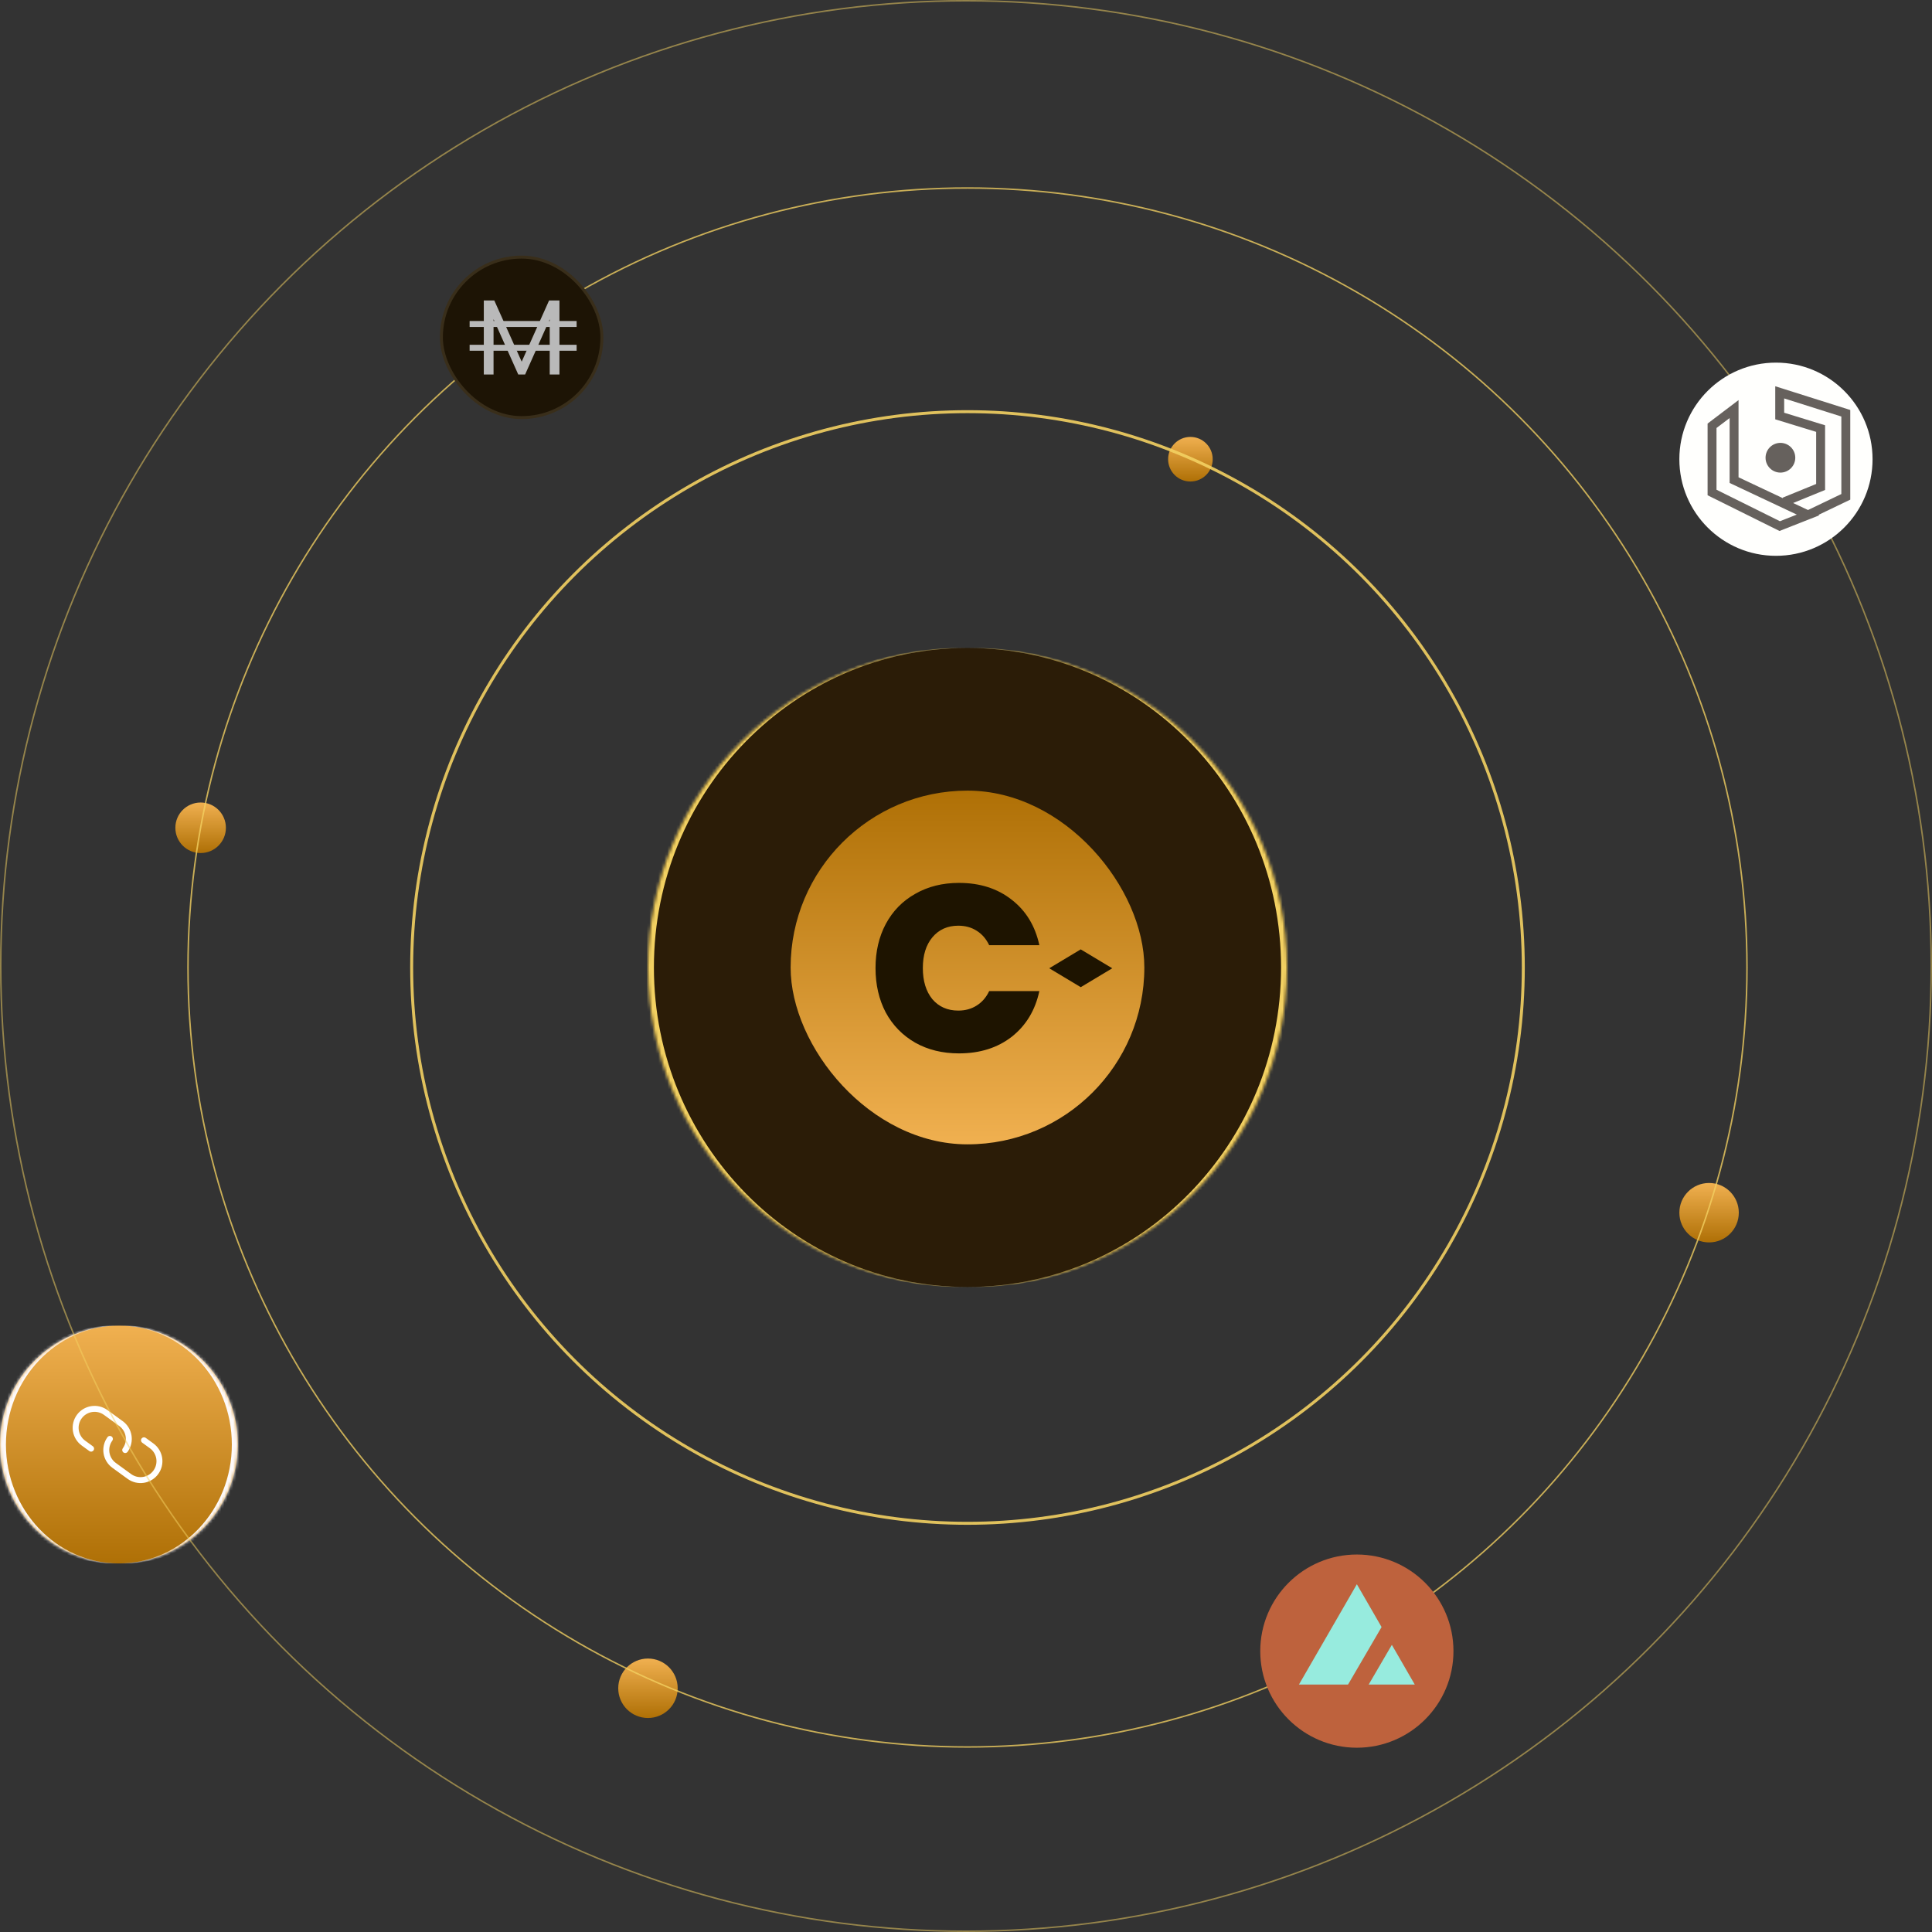 <svg width="650" height="650" viewBox="0 0 650 650" fill="none" xmlns="http://www.w3.org/2000/svg">
<rect x="0" y="0" width="650" height="650" fill="#333333" stroke="none"/>
<circle cx="218" cy="568" r="10" fill="url(#paint0_linear_7_113)"/>
<circle cx="575" cy="408" r="10" fill="url(#paint1_linear_7_113)"/>
<circle cx="400.5" cy="154.5" r="7.5" fill="url(#paint2_linear_7_113)"/>
<circle cx="67.5" cy="278.5" r="8.5" fill="url(#paint3_linear_7_113)"/>
<mask id="path-5-inside-1_7_113" fill="white">
<path d="M0 486C0 463.909 17.909 446 40 446C62.091 446 80 463.909 80 486C80 508.091 62.091 526 40 526C17.909 526 0 508.091 0 486Z"/>
</mask>
<path d="M0 486C0 463.909 17.909 446 40 446C62.091 446 80 463.909 80 486C80 508.091 62.091 526 40 526C17.909 526 0 508.091 0 486Z" fill="url(#paint4_linear_7_113)"/>
<path d="M36.971 484.106C35.978 485.473 35.569 487.178 35.833 488.846C36.098 490.514 37.014 492.009 38.38 493.002L43.532 496.747C44.899 497.74 46.604 498.149 48.273 497.885C49.941 497.621 51.437 496.704 52.429 495.338C53.422 493.971 53.832 492.266 53.568 490.597C53.303 488.929 52.387 487.433 51.02 486.44L48.444 484.569" stroke="white" stroke-width="2" stroke-linecap="round" stroke-linejoin="round"/>
<path d="M42.123 487.85C43.116 486.483 43.525 484.778 43.261 483.11C42.996 481.442 42.081 479.947 40.714 478.954L35.562 475.209C34.195 474.216 32.49 473.807 30.821 474.071C29.153 474.335 27.657 475.251 26.665 476.618C25.672 477.985 25.262 479.69 25.526 481.359C25.791 483.027 26.707 484.522 28.074 485.515L30.65 487.387" stroke="white" stroke-width="2" stroke-linecap="round" stroke-linejoin="round"/>
<path d="M0 446H80H0ZM80 526H0H80ZM38 526C15.909 526 -2 508.091 -2 486C-2 463.909 15.909 446 38 446H40C19.013 446 2 463.909 2 486C2 508.091 19.013 526 40 526H38ZM42 446C64.091 446 82 463.909 82 486C82 508.091 64.091 526 42 526H40C60.987 526 78 508.091 78 486C78 463.909 60.987 446 40 446H42Z" fill="#FEFAFA" mask="url(#path-5-inside-1_7_113)"/>
<circle cx="325.5" cy="325.5" r="262.25" stroke="#F3D162" stroke-opacity="0.78" stroke-width="0.5"/>
<circle cx="325" cy="325" r="324.75" stroke="#F3D162" stroke-opacity="0.51" stroke-width="0.5"/>
<circle cx="325.5" cy="325.5" r="187" stroke="#F3D162" stroke-opacity="0.9"/>
<mask id="path-12-inside-2_7_113" fill="white">
<path d="M218 325.5C218 266.129 266.129 218 325.5 218C384.871 218 433 266.129 433 325.5C433 384.871 384.871 433 325.5 433C266.129 433 218 384.871 218 325.5Z"/>
</mask>
<path d="M218 325.5C218 266.129 266.129 218 325.5 218C384.871 218 433 266.129 433 325.5C433 384.871 384.871 433 325.5 433C266.129 433 218 384.871 218 325.5Z" fill="#2B1C07"/>
<rect x="385" y="385" width="119" height="119" rx="59.5" transform="rotate(-180 385 385)" fill="url(#paint5_linear_7_113)"/>
<path d="M294.56 325.68C294.56 320.133 295.707 315.2 298 310.88C300.347 306.507 303.653 303.12 307.92 300.72C312.187 298.267 317.093 297.04 322.64 297.04C329.68 297.04 335.6 298.933 340.4 302.72C345.2 306.453 348.293 311.547 349.68 318H332.8C331.787 315.867 330.373 314.24 328.56 313.12C326.8 312 324.747 311.44 322.4 311.44C318.773 311.44 315.867 312.747 313.68 315.36C311.547 317.92 310.48 321.36 310.48 325.68C310.48 330.053 311.547 333.547 313.68 336.16C315.867 338.72 318.773 340 322.4 340C324.747 340 326.8 339.44 328.56 338.32C330.373 337.2 331.787 335.573 332.8 333.44H349.68C348.293 339.893 345.2 345.013 340.4 348.8C335.6 352.533 329.68 354.4 322.64 354.4C317.093 354.4 312.187 353.2 307.92 350.8C303.653 348.347 300.347 344.96 298 340.64C295.707 336.267 294.56 331.28 294.56 325.68Z" fill="#1E1400"/>
<rect width="12.369" height="12.369" transform="matrix(0.857 -0.514 0.857 0.514 353 325.764)" fill="#1E1400"/>
<path d="M218 218H433H218ZM433 433H218H433ZM323.5 433C264.129 433 216 384.871 216 325.5C216 266.129 264.129 218 323.5 218H325.5C267.234 218 220 266.129 220 325.5C220 384.871 267.234 433 325.5 433H323.5ZM327.5 218C386.871 218 435 266.129 435 325.5C435 384.871 386.871 433 327.5 433H325.5C383.766 433 431 384.871 431 325.5C431 266.129 383.766 218 325.5 218H327.5Z" fill="#F3D162" mask="url(#path-12-inside-2_7_113)"/>
<rect x="148.5" y="86.5" width="54" height="54" rx="27" fill="#1D1405"/>
<path d="M188.224 101.088V126H184.948V107.424L176.668 126H174.364L166.048 107.388V126H162.772V101.088H166.3L175.516 121.68L184.732 101.088H188.224Z" fill="#B9B9B9"/>
<line x1="158" y1="109" x2="194" y2="109" stroke="#B9B9B9" stroke-width="2"/>
<line x1="158" y1="117" x2="194" y2="117" stroke="#B9B9B9" stroke-width="2"/>
<rect x="148.5" y="86.5" width="54" height="54" rx="27" stroke="#392E1A"/>
<circle cx="456.5" cy="555.5" r="32.5" fill="#BE623D"/>
<path d="M456.5 533L475.986 566.75H437.014L456.5 533Z" fill="#97EBDE"/>
<line x1="455.409" y1="569.488" x2="469.409" y2="545.488" stroke="#BE623D" stroke-width="6"/>
<circle cx="597.5" cy="154.5" r="32.5" fill="#FFFFFD"/>
<path d="M608.294 173.25L598.765 177L576 165.695V143.25L583.412 137.625V161.531L608.294 173.25ZM608.294 173.25L621 167.156V139.031L598.765 132V139.969L612.529 144.188V163.832L600.353 168.812" stroke="#66615D" stroke-width="3"/>
<circle cx="599" cy="154" r="5" fill="#66615D"/>
<defs>
<linearGradient id="paint0_linear_7_113" x1="218" y1="558" x2="218" y2="578" gradientUnits="userSpaceOnUse">
<stop stop-color="#F0B050"/>
<stop offset="1" stop-color="#AF7006"/>
</linearGradient>
<linearGradient id="paint1_linear_7_113" x1="575" y1="398" x2="575" y2="418" gradientUnits="userSpaceOnUse">
<stop stop-color="#F0B050"/>
<stop offset="1" stop-color="#AF7006"/>
</linearGradient>
<linearGradient id="paint2_linear_7_113" x1="400.5" y1="147" x2="400.5" y2="162" gradientUnits="userSpaceOnUse">
<stop stop-color="#F0B050"/>
<stop offset="1" stop-color="#AF7006"/>
</linearGradient>
<linearGradient id="paint3_linear_7_113" x1="67.5" y1="270" x2="67.5" y2="287" gradientUnits="userSpaceOnUse">
<stop stop-color="#F0B050"/>
<stop offset="1" stop-color="#AF7006"/>
</linearGradient>
<linearGradient id="paint4_linear_7_113" x1="40" y1="446" x2="40" y2="526" gradientUnits="userSpaceOnUse">
<stop stop-color="#F0B050"/>
<stop offset="1" stop-color="#AF7006"/>
</linearGradient>
<linearGradient id="paint5_linear_7_113" x1="444.5" y1="385" x2="444.5" y2="504" gradientUnits="userSpaceOnUse">
<stop stop-color="#F0B050"/>
<stop offset="1" stop-color="#AF7006"/>
</linearGradient>
</defs>
</svg>
